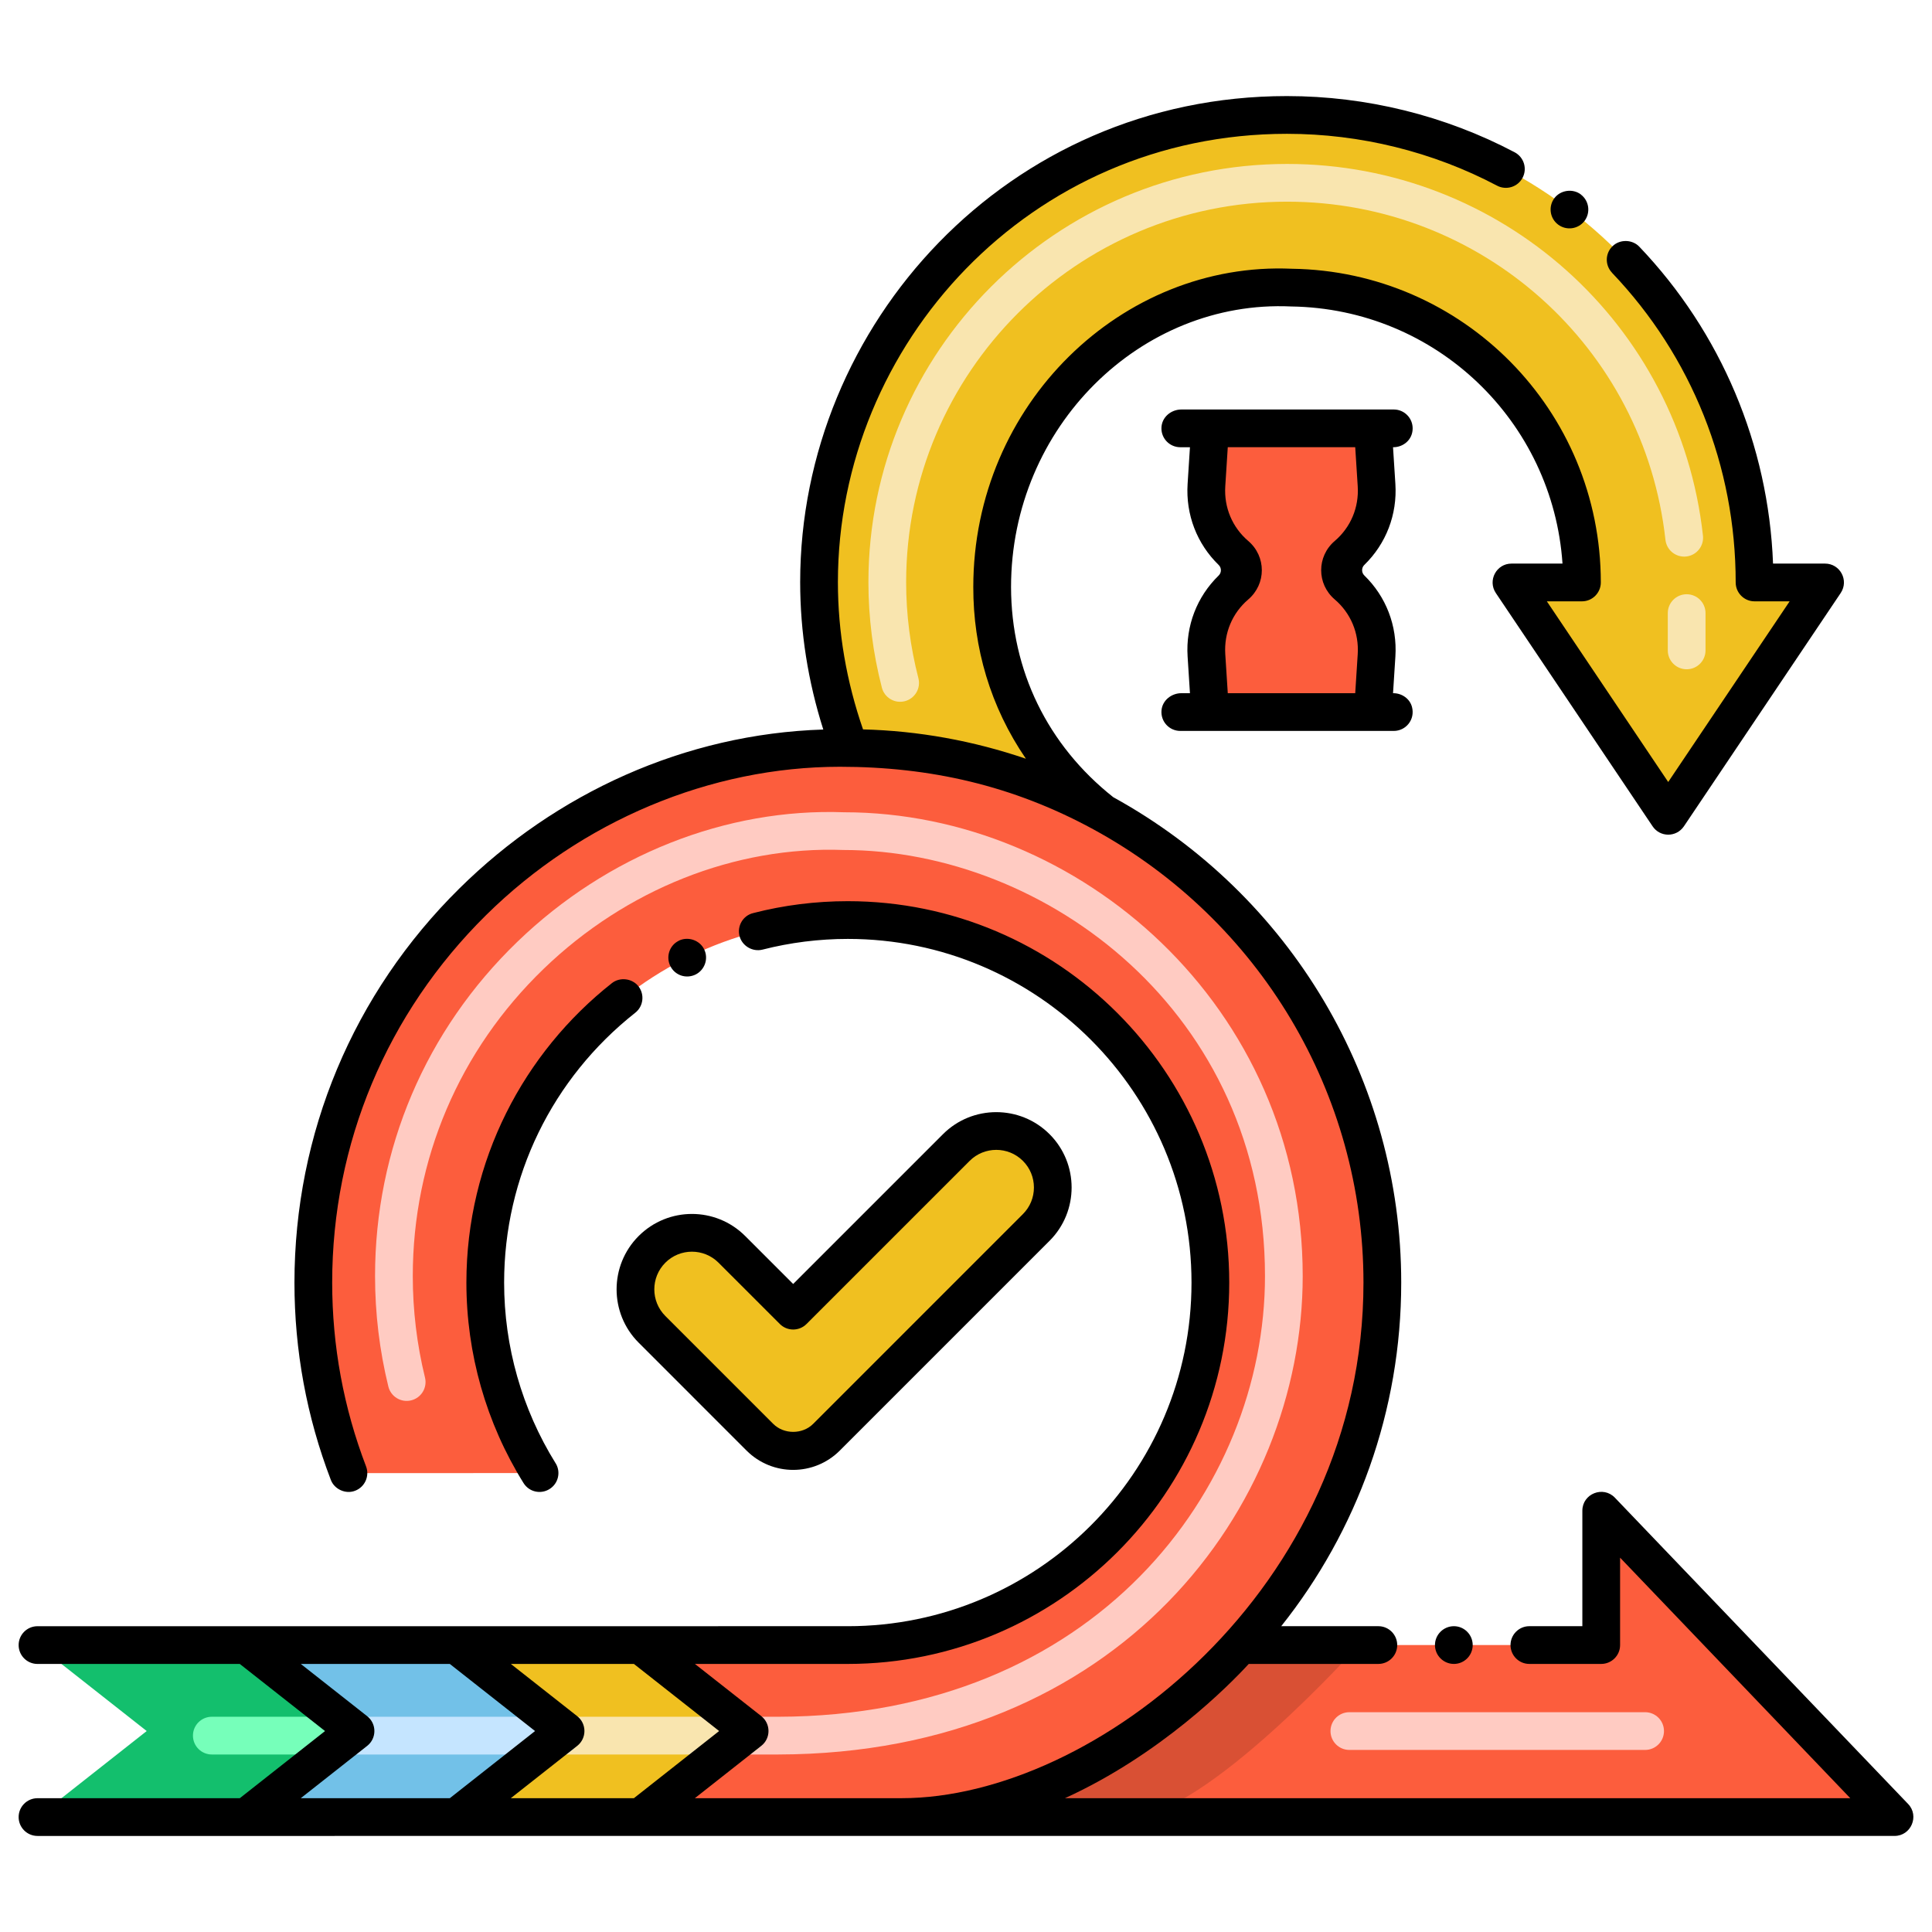 <svg id="Layer_1" enable-background="new 0 0 256 256" height="512" viewBox="0 0 256 256" width="512"
     xmlns="http://www.w3.org/2000/svg">
    <g>
        <g>
            <path d="m212.171 200.178v17.8h-47.84c12.09-13.08 18.84-30.04 18.84-48.03 0-26.09-14.35-49.85-37.09-62.25-10.6-5.77-22.26-8.58-33.5-8.58-37.19-.73-71.06 30.26-71.06 70.82v.01c0 8.89 1.65 17.41 4.65 25.25l25.32-.01c-4.56-7.33-7.19-15.98-7.19-25.24 0-26.5 21.58-48.04 48.04-48.04 26.45 0 48.04 21.53 48.04 48.04 0 26.49-21.55 48.03-48.04 48.03h-27.48l14.47 11.39-14.47 11.4h166.17c-26.99-28.19-18.473-19.294-38.86-40.59z"
                  fill="#fc5d3d"/>
        </g>
        <g>
            <g>
                <path d="m180.051 217.978s-20.41 22.79-30.28 22.79h-30.29c25.35 0 44.87-22.79 44.87-22.79z"
                      fill="#d95034"/>
            </g>
            <g>
                <path d="m100.687 190.438-14.297-14.298c-2.924-2.925-2.924-7.666 0-10.59 2.925-2.925 7.666-2.925 10.59 0l8.119 8.119 21.616-21.615c2.924-2.924 7.666-2.924 10.59 0 2.924 2.924 2.924 7.666 0 10.59l-27.793 27.794c-2.436 2.438-6.388 2.438-8.825 0z"
                      fill="#f0c020"/>
            </g>
            <g>
                <path d="m217.986 231.875h-39.188c-1.381 0-2.5-1.119-2.5-2.5s1.119-2.5 2.5-2.5h39.188c1.381 0 2.5 1.119 2.5 2.5s-1.119 2.5-2.5 2.5z"
                      fill="#ffcbc2"/>
            </g>
        </g>
        <g>
            <path d="m241.831 77.178-20.78 30.92-20.77-30.92h9.34c0-21.438-17.147-38.765-38.49-39.07-37.56-.56-53.66 47.13-25.05 69.59-10.605-5.769-22.261-8.58-33.5-8.58-15.28-40.52 14.55-83.89 57.96-83.89 34.265 0 61.95 27.648 61.95 61.95z"
                  fill="#f0c020"/>
        </g>
        <g>
            <path d="m116.852 91.115c-1.183-4.584-1.782-9.279-1.782-13.956 0-30.567 24.885-55.436 55.473-55.436 28.318 0 52.01 21.176 55.109 49.256.151 1.372-.839 2.607-2.211 2.76-1.38.149-2.608-.839-2.76-2.211-2.818-25.543-24.374-44.805-50.139-44.805-27.831 0-50.473 22.625-50.473 50.436 0 4.256.546 8.53 1.624 12.706.345 1.337-.459 2.701-1.796 3.046-1.353.346-2.703-.472-3.045-1.796zm106.639-2.433c-1.381 0-2.5-1.119-2.5-2.5v-4.942c0-1.381 1.119-2.5 2.5-2.5s2.5 1.119 2.5 2.5v4.941c0 1.382-1.119 2.501-2.5 2.501z"
                  fill="#f9e5af"/>
        </g>
        <g>
            <path d="m182.401 64.276-.48-7.517h-21.579l-.48 7.517c-.241 3.771 1.345 7.111 3.918 9.308 1.232 1.052 1.229 2.894-.003 3.947-2.56 2.187-4.157 5.516-3.915 9.305l.48 7.516h21.579l.48-7.516c.241-3.773-1.345-7.112-3.917-9.308-1.232-1.052-1.23-2.894.002-3.946 2.562-2.189 4.157-5.52 3.915-9.306z"
                  fill="#fc5d3d"/>
        </g>
        <g>
            <path d="m98.597 232.479c-1.381 0-2.5-1.119-2.5-2.5s1.119-2.5 2.5-2.5h4.55c41.873-.092 64.47-30.153 64.47-58.391 0-34.874-28.99-56.46-55.85-56.46-14.371-.531-28.808 5.217-39.721 15.741-11.188 10.789-17.35 25.249-17.35 40.719 0 4.54.545 9.063 1.618 13.444.329 1.342-.491 2.695-1.832 3.023-1.345.33-2.695-.492-3.023-1.832-1.17-4.771-1.763-9.695-1.763-14.636 0-16.839 6.704-32.578 18.879-44.317 11.885-11.462 27.656-17.717 43.282-17.141h.006c31.169 0 60.753 25.721 60.753 61.458 0 30.656-24.346 63.291-69.464 63.391h-4.555z"
                  fill="#ffcbc2"/>
        </g>
        <g>
            <path d="m99.331 229.368-14.47 11.4h-24.39l14.47-11.4-14.47-11.39h24.39z" fill="#f0c020"/>
        </g>
        <g>
            <path d="m47.109 229.372-14.47 11.4h-27.67l14.47-11.4-14.47-11.39h27.67z" fill="#13bf6d"/>
        </g>
        <g>
            <path d="m60.469 217.982h-27.83l14.47 11.39-14.47 11.4h27.83l14.47-11.4z" fill="#72c1e8"/>
        </g>
        <g>
            <path d="m98.668 232.479h-24.471c-1.381 0-2.5-1.119-2.5-2.5s1.119-2.5 2.5-2.5h24.471c1.381 0 2.5 1.119 2.5 2.5s-1.119 2.5-2.5 2.5z"
                  fill="#f9e5af"/>
        </g>
        <g>
            <path d="m46.367 232.479h-18.3c-1.381 0-2.5-1.119-2.5-2.5s1.119-2.5 2.5-2.5h18.3c1.381 0 2.5 1.119 2.5 2.5s-1.119 2.5-2.5 2.5z"
                  fill="#76ffba"/>
        </g>
        <g>
            <path d="m74.197 232.479h-27.83c-1.381 0-2.5-1.119-2.5-2.5s1.119-2.5 2.5-2.5h27.83c1.381 0 2.5 1.119 2.5 2.5s-1.119 2.5-2.5 2.5z"
                  fill="#c5e5ff"/>
        </g>
        <g>
            <path d="m184.62 91.852h-.035l.311-4.856c.261-4.078-1.235-7.943-4.118-10.747-.389-.378-.389-1.014 0-1.393 2.881-2.803 4.378-6.662 4.117-10.739l-.311-4.857h.035c1.29 0 2.532-.943 2.565-2.444.03-1.406-1.1-2.556-2.499-2.556h-28.147c-1.366 0-2.642 1.032-2.642 2.5 0 1.381 1.119 2.5 2.5 2.5h1.28l-.311 4.857c-.261 4.078 1.236 7.943 4.119 10.746.389.378.389 1.015 0 1.393-2.881 2.803-4.38 6.663-4.119 10.74l.311 4.856h-1.138c-1.308 0-2.499.941-2.629 2.242-.15 1.497 1.021 2.758 2.487 2.758h28.289c1.599 0 2.847-1.501 2.413-3.171-.286-1.101-1.341-1.829-2.478-1.829zm-7.761-12.423c2.115 1.806 3.225 4.447 3.046 7.248l-.331 5.175h-16.887l-.331-5.175c-.179-2.8.931-5.44 3.044-7.246 2.406-2.055 2.393-5.707.001-7.748-2.114-1.806-3.225-4.447-3.045-7.248l.331-5.176h16.887l.331 5.176c.18 2.8-.93 5.44-3.044 7.245-2.402 2.053-2.397 5.704-.002 7.749z"/>
            <path d="m252.84 239.04-38.86-40.59c-1.542-1.612-4.31-.535-4.31 1.729v15.3h-7.03c-1.37 0-2.49 1.12-2.49 2.5s1.12 2.5 2.49 2.5h9.53c1.361 0 2.5-1.099 2.5-2.5v-11.58l30.5 31.87h-104.055c12.69-5.794 21.703-14.911 24.351-17.79h17.173c1.38 0 2.5-1.12 2.5-2.5 0-1.374-1.117-2.5-2.5-2.5h-12.87c10.043-12.616 15.9-28.493 15.9-45.529 0-26.752-14.615-51.364-38.158-64.319-8.714-6.906-13.522-16.783-13.542-27.841 0-21.222 17.204-38.107 37.12-37.181 19.258.283 34.672 15.263 35.95 34.07h-6.76c-1.995 0-3.181 2.23-2.08 3.89l20.779 30.921c.972 1.458 3.13 1.497 4.15 0l20.78-30.921c1.11-1.675-.09-3.89-2.08-3.89h-6.891c-.6-15.729-6.89-30.64-17.72-41.99-.92-.97-2.57-1.01-3.53-.08-.985.926-1.055 2.491-.1 3.511 0 .01.01.02.01.02 10.57 11.08 16.391 25.65 16.391 41.04 0 1.354 1.1 2.5 2.5 2.5h4.649l-16.09 23.94-16.08-23.94h4.65c1.404 0 2.5-1.149 2.5-2.5 0-22.817-18.254-41.256-40.95-41.57-22.447-.998-42.2 17.925-42.2 42.181-.013 8.025 2.256 15.862 6.97 22.745-6.968-2.379-14.257-3.701-21.58-3.886-2.2-6.357-3.33-12.911-3.33-19.519 0-31.508 25.411-59.4 59.51-59.4 9.7 0 19.319 2.38 27.83 6.87 1.208.64 2.734.19 3.38-1.04.649-1.22.18-2.729-1.04-3.38-9.23-4.87-19.66-7.45-30.17-7.45h-.021c-36.979 0-64.489 30.263-64.489 64.4 0 6.611 1.038 13.163 3.063 19.535-18.331.582-35.432 8.425-48.204 21.045-14.09 13.91-21.859 32.46-21.87 52.24 0 8.989 1.62 17.79 4.82 26.14.47 1.25 1.97 1.93 3.22 1.439 1.29-.489 1.94-1.939 1.45-3.22-2.979-7.78-4.49-15.979-4.49-24.37 0-18.41 7.24-35.689 20.391-48.68 12.649-12.49 29.739-19.66 46.88-19.66 11.951 0 22.91 2.477 33.59 8.29 22.08 12.04 35.79 35.05 35.79 60.061 0 40.586-35.739 68.318-61.188 68.318-.003 0-.006.001-.01.001h-27.396c.065-.051 8.814-6.946 8.814-6.946 1.252-.991 1.266-2.905-.006-3.924-9.302-7.314-7.799-6.133-8.799-6.92h20.259c27.86-.01 50.54-22.67 50.54-50.529 0-27.86-22.68-50.54-50.54-50.54-4.26 0-8.48.529-12.55 1.58-1.35.33-2.146 1.723-1.8 3.039.34 1.311 1.72 2.131 3.04 1.801 3.68-.94 7.489-1.42 11.31-1.42 25.113 0 45.54 20.418 45.54 45.54 0 25.241-20.52 45.529-45.54 45.529-95.725 0-16.478.002-107.371.002-1.381 0-2.5 1.119-2.5 2.5s1.119 2.5 2.5 2.5h26.804l11.295 8.892-11.295 8.898h-26.805c-1.381 0-2.5 1.119-2.5 2.5s1.119 2.5 2.5 2.5c6.841 0 236.773-.002 246.062-.002 2.211 0 3.313-2.662 1.809-4.23zm-168.845-18.561 9.853 7.756 1.441 1.135-11.294 8.899h-16.31l8.8-6.933c1.273-1.001 1.274-2.931.002-3.933l-8.798-6.925h16.306zm-24.392.002 11.294 8.891-11.295 8.899h-19.75l8.804-6.936c1.271-1.001 1.27-2.928-.001-3.929l-8.798-6.926h19.746z"/>
            <path d="m81.08 130.27c-11.652 9.19-19.28 23.5-19.28 39.68 0 9.409 2.62 18.6 7.57 26.56.744 1.198 2.289 1.52 3.439.8 1.167-.715 1.542-2.258.811-3.43 0-.01 0-.01-.011-.01-4.449-7.17-6.81-15.44-6.81-23.92 0-14 6.34-27.04 17.38-35.761 1.08-.85 1.26-2.43.41-3.51-.829-1.049-2.459-1.24-3.509-.409z"/>
            <path d="m92.17 129.13c1.229-.62 1.74-2.12 1.13-3.351-.6-1.21-2.14-1.729-3.36-1.13v.011c-1.243.601-1.727 2.123-1.12 3.34.602 1.231 2.083 1.744 3.35 1.13z"/>
            <path d="m190.14 217.979c0 1.38 1.13 2.5 2.51 2.5 1.37 0 2.49-1.12 2.49-2.5s-1.12-2.5-2.49-2.5c-1.38 0-2.51 1.121-2.51 2.5z"/>
            <path d="m84.622 177.908 14.297 14.298h.001c3.414 3.416 8.944 3.418 12.361 0l27.793-27.794c3.895-3.895 3.895-10.231 0-14.126s-10.232-3.895-14.125 0l-19.849 19.848-6.353-6.352c-3.902-3.904-10.22-3.905-14.125 0-3.893 3.895-3.894 10.232 0 14.126zm3.536-10.591c1.949-1.949 5.105-1.95 7.055 0l8.12 8.119c.977.977 2.559.977 3.535 0l21.616-21.615c1.945-1.943 5.109-1.943 7.055 0 .942.942 1.461 2.195 1.461 3.527 0 1.333-.519 2.586-1.461 3.528l-27.793 27.794c-1.414 1.413-3.879 1.413-5.29 0-.001 0-.001 0-.001 0l-14.298-14.298c-1.944-1.944-1.944-5.109.001-7.055z"/>
            <path d="m206.45 29.75c0 .01.01.01.01.01 1.082.812 2.648.627 3.5-.49.82-1.1.609-2.66-.48-3.489 0-.011 0-.011 0-.011-1.08-.819-2.699-.59-3.51.48-.83 1.1-.62 2.67.48 3.5z"/>
        </g>
    </g>
</svg>
